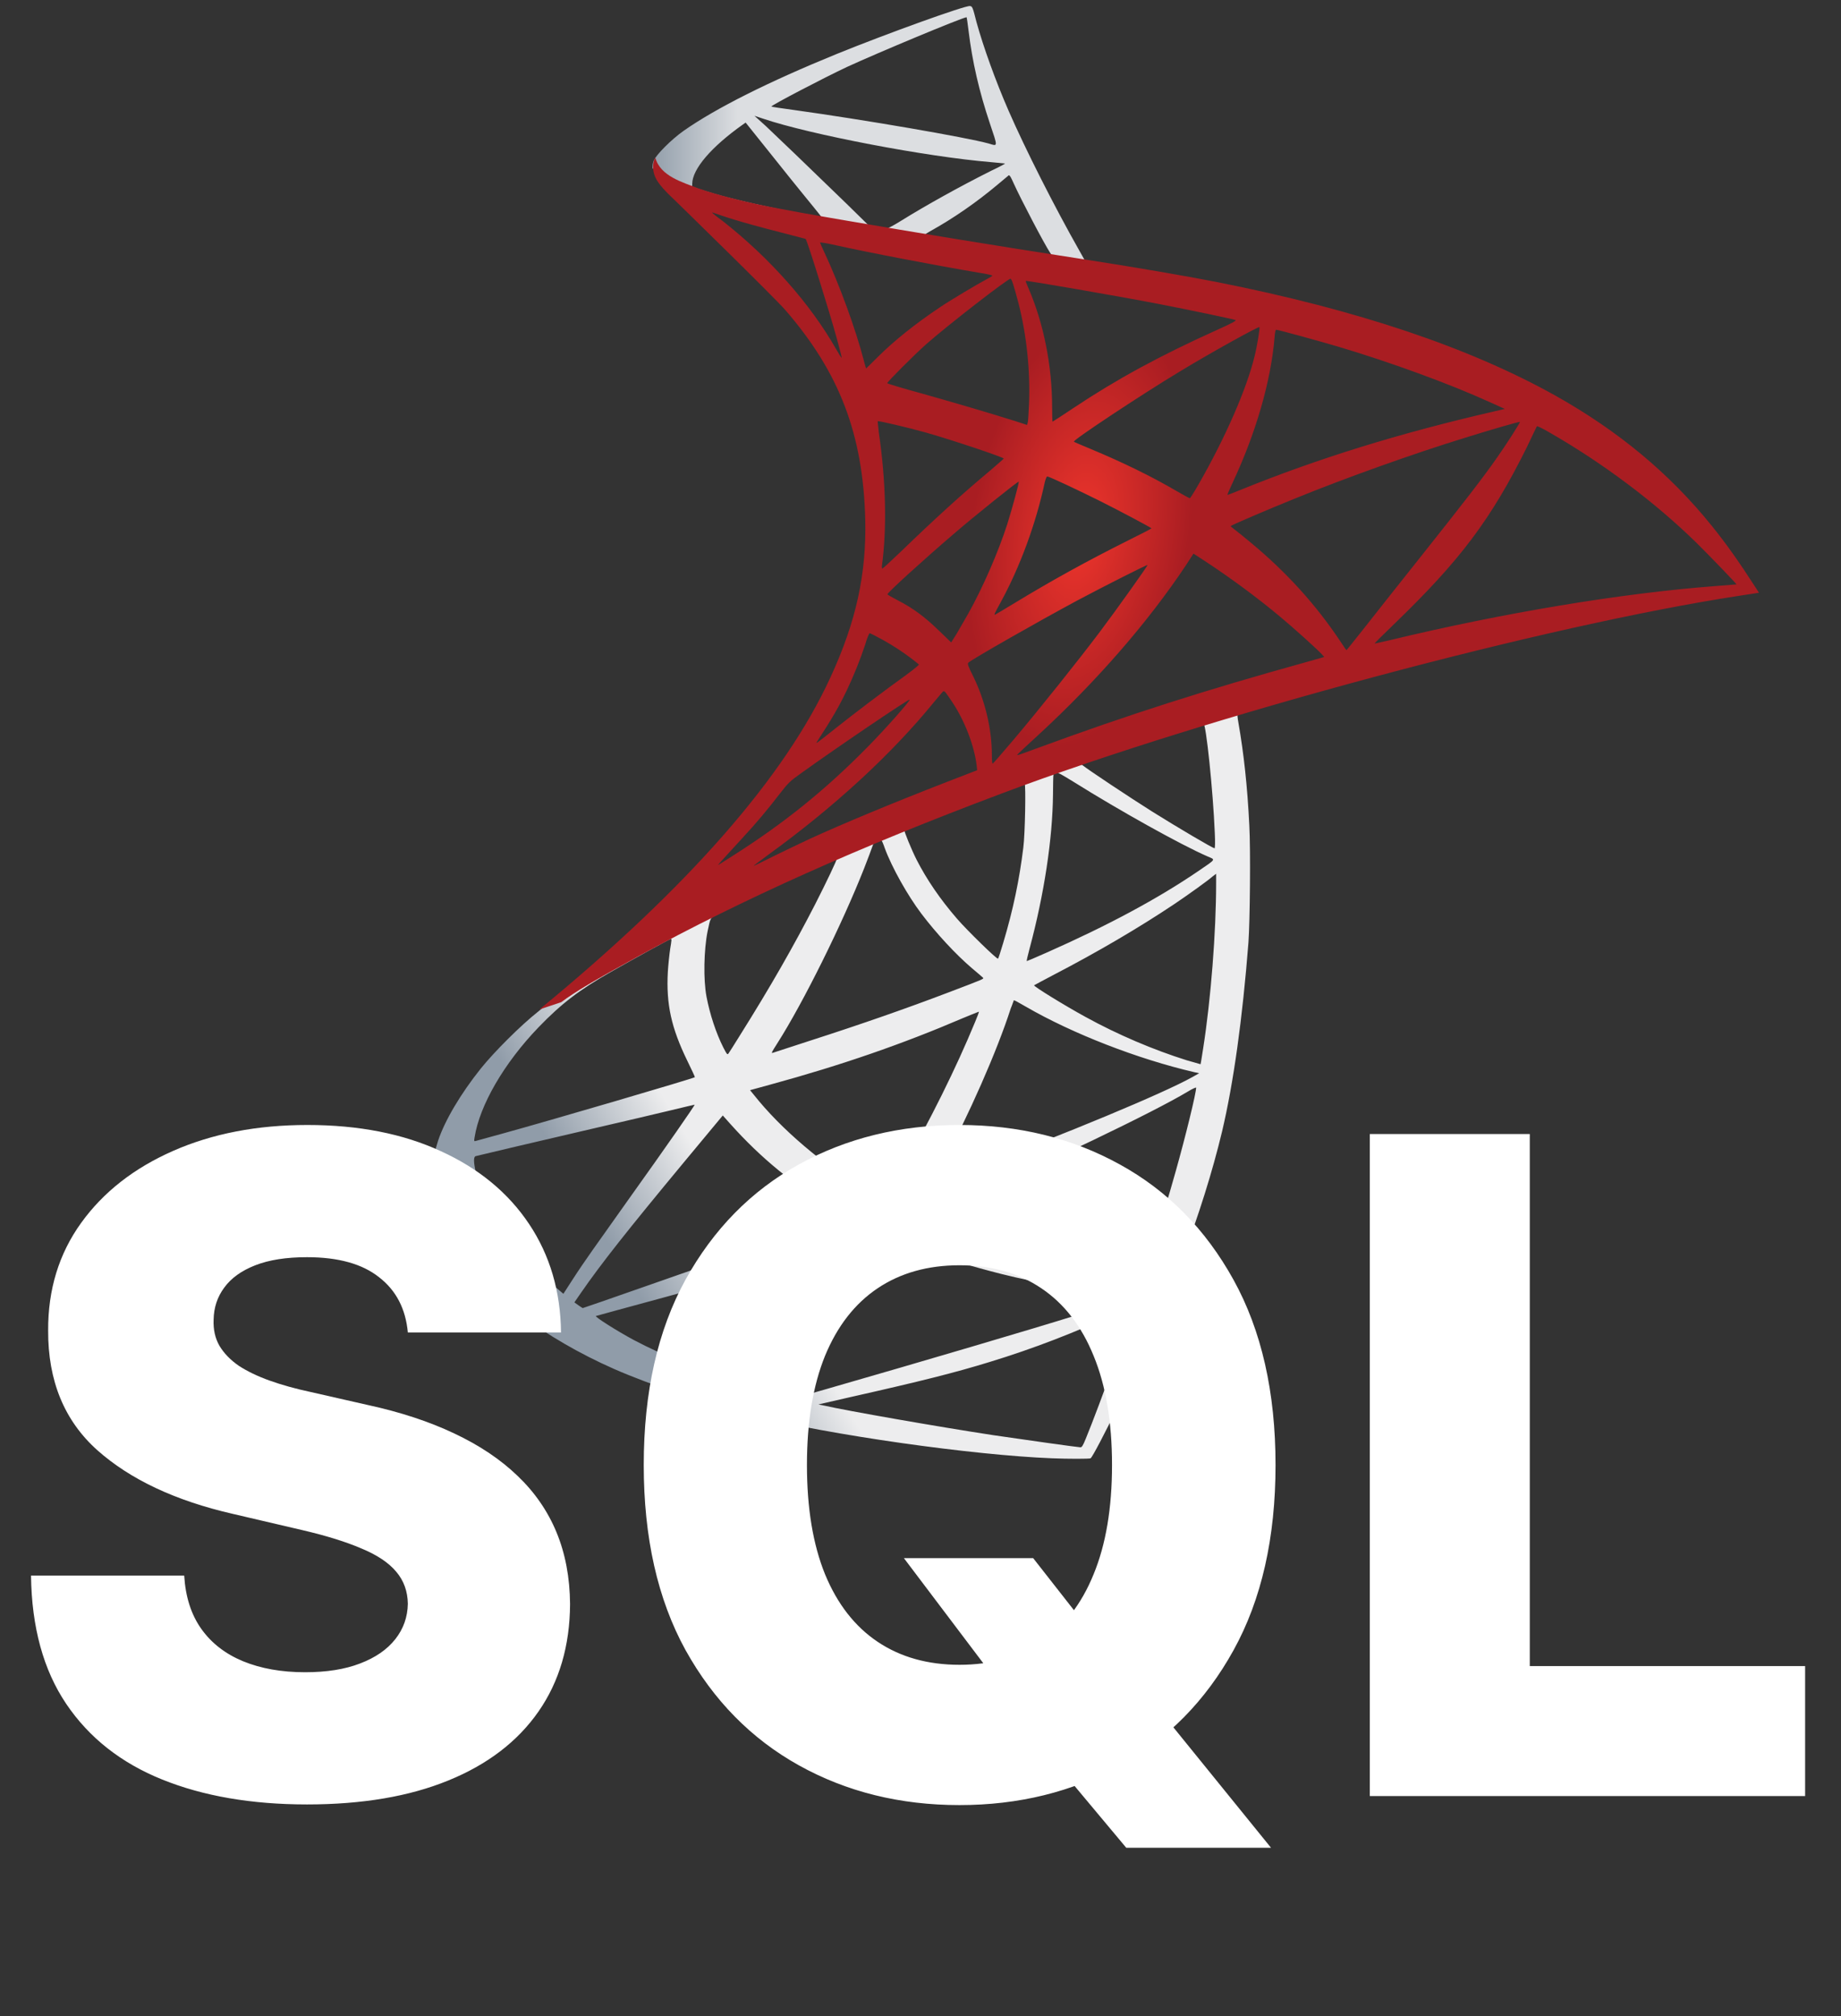 <svg width="179" height="196" viewBox="0 0 179 196" fill="none" xmlns="http://www.w3.org/2000/svg">
<rect x="0" y="0" width="179" height="196" fill="#333333" stroke="none"/>
<path d="M123.46 66.512L95.179 75.746L70.575 86.605L63.692 88.422C61.939 90.09 60.101 91.779 58.113 93.489C55.933 95.37 53.902 97.08 52.341 98.32C50.61 99.688 48.045 102.253 46.741 103.877C44.796 106.314 43.257 108.901 42.594 110.889C41.418 114.48 41.995 118.114 44.261 121.47C47.168 125.745 52.962 130.106 59.716 133.077C63.158 134.595 68.951 136.54 73.311 137.63C80.558 139.469 94.581 141.457 102.297 141.756C103.857 141.82 105.952 141.82 106.038 141.756C106.209 141.649 107.406 139.362 108.796 136.519C113.541 126.835 116.961 117.751 118.821 109.991C119.932 105.289 120.809 99.025 121.386 91.608C121.536 89.534 121.599 82.587 121.471 80.236C121.279 76.388 120.937 73.267 120.403 70.21C120.317 69.761 120.295 69.355 120.338 69.334C120.424 69.27 120.68 69.184 124.165 68.18L123.459 66.512V66.512H123.46V66.512ZM117.004 70.296C117.261 70.296 117.945 76.858 118.116 81.005C118.159 81.881 118.137 82.459 118.094 82.459C117.923 82.459 114.482 80.428 112.024 78.889C109.886 77.542 105.825 74.849 105.184 74.336C104.969 74.186 104.991 74.165 106.744 73.566C109.715 72.561 116.769 70.296 117.004 70.296ZM102.597 75.041C102.789 75.041 103.281 75.319 104.456 76.046C108.86 78.803 114.845 82.138 117.41 83.25C118.201 83.592 118.286 83.463 116.47 84.703C112.579 87.354 107.727 89.962 101.784 92.591C100.737 93.061 99.861 93.424 99.839 93.424C99.797 93.424 99.924 92.89 100.095 92.249C101.528 86.926 102.34 81.539 102.383 77.221C102.404 75.084 102.404 75.084 102.597 75.02C102.554 75.041 102.575 75.041 102.597 75.041ZM99.626 76.174C99.753 76.302 99.668 81.091 99.497 82.394C99.112 85.515 98.514 88.422 97.531 91.693C97.296 92.484 97.082 93.147 97.039 93.189C96.953 93.296 94.025 90.432 93.063 89.32C91.395 87.396 90.092 85.472 89.13 83.591C88.638 82.629 87.869 80.749 87.933 80.684C88.275 80.449 99.54 76.089 99.626 76.174ZM85.645 81.668C85.667 81.668 85.688 81.668 85.71 81.689C85.752 81.732 85.902 82.074 86.03 82.458C86.714 84.318 88.253 87.054 89.579 88.807C91.032 90.731 92.935 92.783 94.516 94.13C95.03 94.557 95.5 94.963 95.564 95.028C95.692 95.156 95.735 95.134 92.25 96.46C88.211 97.999 83.807 99.538 78.762 101.162C77.557 101.551 76.353 101.943 75.15 102.338C74.957 102.402 75.022 102.295 75.577 101.419C78.078 97.507 81.883 89.833 84.021 84.404C84.384 83.463 84.748 82.523 84.812 82.309C84.897 82.009 85.004 81.903 85.282 81.753C85.431 81.71 85.581 81.668 85.645 81.668ZM81.371 83.442C81.434 83.485 80.344 85.772 79.275 87.867C77.202 91.907 74.936 95.883 71.901 100.714C71.388 101.547 70.896 102.317 70.832 102.403C70.725 102.552 70.682 102.509 70.34 101.847C69.614 100.414 69.015 98.576 68.694 96.887C68.373 95.22 68.438 92.313 68.801 90.517C69.079 89.192 69.058 89.213 69.699 88.893C72.435 87.503 81.285 83.356 81.371 83.442ZM118.244 84.938V85.836C118.244 90.603 117.731 97.144 116.983 101.911C116.854 102.745 116.747 103.428 116.726 103.45C116.726 103.45 116.106 103.279 115.38 103.065C112.173 102.06 108.689 100.585 105.546 98.854C103.473 97.721 100.459 95.861 100.545 95.776C100.566 95.754 101.464 95.284 102.511 94.728C106.701 92.548 110.719 90.197 114.204 87.867C115.508 86.99 117.474 85.58 117.902 85.195L118.244 84.938ZM65.231 91.265C65.317 91.265 65.295 91.436 65.167 92.206C65.082 92.762 64.975 93.788 64.932 94.493C64.761 97.614 65.274 99.923 66.813 103.086C67.241 103.963 67.583 104.69 67.561 104.711C67.412 104.839 53.261 108.986 48.814 110.205C47.489 110.568 46.335 110.889 46.249 110.91C46.1 110.953 46.078 110.931 46.142 110.568C46.634 107.426 49.028 103.321 52.363 99.858C54.586 97.55 56.36 96.203 59.396 94.471C61.576 93.232 64.932 91.372 65.188 91.287C65.189 91.265 65.21 91.265 65.231 91.265ZM98.578 97.229C98.599 97.208 99.112 97.486 99.732 97.849C104.307 100.5 110.677 102.958 116.106 104.219L116.598 104.326L115.914 104.711C113.071 106.293 103.729 110.183 94.175 113.753C92.785 114.266 91.417 114.779 91.16 114.886C90.904 114.993 90.668 115.057 90.668 115.036C90.668 115.014 91.053 114.266 91.545 113.347C94.217 108.345 96.91 102.253 98.278 98.02C98.45 97.614 98.556 97.251 98.578 97.229ZM95.179 98.341C95.201 98.363 95.03 98.811 94.816 99.324C92.956 103.834 90.519 108.751 87.398 114.266C86.608 115.677 85.945 116.81 85.923 116.81C85.902 116.81 85.26 116.425 84.491 115.955C79.959 113.176 75.941 109.756 73.311 106.443L72.927 105.972L74.872 105.438C81.84 103.536 87.761 101.483 93.64 98.961C94.474 98.619 95.158 98.341 95.179 98.341ZM116.299 105.716C116.32 106.207 115.23 110.611 114.332 113.796C113.584 116.468 112.942 118.563 111.767 122.26C111.254 123.885 110.805 125.232 110.784 125.232C110.762 125.232 110.634 125.21 110.506 125.168C104.157 124.013 98.471 122.41 93.127 120.273C91.631 119.674 89.493 118.712 89.365 118.605C89.322 118.562 90.605 117.964 92.229 117.258C101.956 113.005 112.045 108.174 115.508 106.1C115.914 105.844 116.235 105.716 116.299 105.716ZM67.54 107.383C67.583 107.426 64.868 111.338 61.063 116.66C59.738 118.52 58.199 120.7 57.621 121.512C57.044 122.325 56.168 123.607 55.676 124.377L54.778 125.767L53.816 124.954C52.683 124.014 50.717 122.004 49.84 120.893C48.002 118.606 46.762 116.19 46.271 113.989C46.035 112.962 46.035 112.449 46.249 112.385C46.569 112.3 52.277 110.953 57.621 109.713C60.593 109.029 64.034 108.217 65.274 107.918C66.514 107.618 67.519 107.383 67.54 107.383ZM70.276 108.431L70.96 109.2C74.038 112.642 77.18 115.186 80.986 117.408C81.67 117.793 82.183 118.135 82.14 118.157C81.99 118.264 68.929 122.902 62.88 124.997C59.481 126.194 56.681 127.156 56.66 127.156C56.638 127.156 56.446 127.028 56.232 126.878L55.847 126.6L56.467 125.702C58.476 122.795 60.999 119.61 66.493 112.984L70.276 108.431ZM87.334 120.636C87.355 120.615 88.296 120.957 89.45 121.385C92.229 122.432 94.431 123.094 97.381 123.843C101.015 124.762 106.273 125.66 109.373 125.916C109.843 125.959 110.1 126.002 110.014 126.066C109.864 126.151 106.722 127.199 104.414 127.926C100.737 129.08 89.514 132.393 80.366 135.022C78.677 135.514 77.223 135.92 77.138 135.941C76.924 135.984 76.219 135.792 76.219 135.706C76.219 135.664 76.731 135.001 77.352 134.274C80.43 130.598 83.487 126.493 86.03 122.603C86.736 121.534 87.334 120.657 87.334 120.636ZM83.572 120.743C83.593 120.765 82.076 123.201 79.425 127.391C78.292 129.165 77.031 131.174 76.582 131.88C76.154 132.564 75.513 133.633 75.15 134.231L74.53 135.322L74.209 135.236C73.439 135.022 68.031 133.12 66.599 132.543C64.825 131.837 62.987 130.982 61.618 130.255C59.908 129.336 57.771 127.968 57.942 127.925C57.985 127.904 60.913 127.113 64.44 126.151C73.803 123.607 78.997 122.132 82.396 121.064C83.016 120.871 83.55 120.722 83.572 120.743ZM110.185 126.985H110.206C110.292 127.199 106.829 136.818 105.568 139.853C105.29 140.537 105.184 140.708 105.034 140.687C104.67 140.666 99.647 139.96 96.59 139.511C91.267 138.699 82.332 137.138 80.088 136.625L79.575 136.519L82.759 135.791C89.6 134.252 92.892 133.419 96.226 132.393C100.438 131.11 104.606 129.507 108.817 127.541C109.48 127.241 110.035 127.006 110.185 126.985Z" fill="url(#paint0_linear_41_2)"/>
<path d="M94.302 0.588C93.832 0.524 86.243 3.26 81.348 5.248C74.743 7.942 69.613 10.507 66.449 12.73C65.273 13.564 63.798 15.038 63.563 15.616C63.478 15.829 63.435 16.086 63.435 16.342L66.3 19.057L73.118 21.237L89.343 24.145L107.897 27.33L108.09 25.727C108.026 25.727 107.983 25.705 107.919 25.705L105.482 25.32L104.99 24.444C102.468 19.998 99.689 14.483 98.064 10.763C96.803 7.877 95.606 4.543 94.944 2.149C94.58 0.695 94.537 0.61 94.303 0.588V0.588H94.302V0.588ZM93.96 1.679H93.982C94.003 1.7 94.088 2.299 94.174 3.004C94.537 5.997 95.2 8.882 96.247 12.003C97.038 14.354 97.038 14.226 96.119 13.948C93.939 13.35 84.17 11.661 77.094 10.678C75.962 10.528 75 10.379 75 10.357C74.914 10.272 80.108 7.557 82.396 6.488C85.324 5.141 93.362 1.785 93.96 1.679ZM73.353 11.255L74.187 11.533C78.719 13.072 90.112 15.252 96.397 15.765C97.102 15.829 97.701 15.894 97.722 15.894C97.743 15.915 97.145 16.236 96.375 16.599C93.34 18.117 90.005 19.976 87.697 21.409C87.013 21.836 86.393 22.178 86.307 22.178C86.222 22.178 85.773 22.093 85.303 22.029L84.448 21.9L82.31 19.805C78.548 16.15 75.598 13.328 74.465 12.259L73.353 11.255ZM72.499 11.917L75.513 15.68C77.158 17.753 78.826 19.784 79.189 20.233C79.552 20.682 79.852 21.045 79.831 21.067C79.745 21.131 75.47 20.297 73.204 19.784C70.874 19.25 69.912 18.993 68.48 18.544L67.304 18.159V17.86C67.325 16.428 69.143 14.29 72.221 12.11L72.499 11.917ZM98.107 17.048C98.193 17.048 98.299 17.24 98.556 17.817C99.282 19.42 101.549 23.738 102.104 24.572C102.276 24.85 102.574 24.872 99.561 24.38C92.314 23.204 89.984 22.82 89.984 22.777C89.984 22.755 90.198 22.606 90.476 22.456C92.72 21.216 94.986 19.634 96.996 17.946C97.487 17.539 97.936 17.155 98.021 17.09C98.043 17.048 98.086 17.026 98.107 17.048Z" fill="url(#paint1_linear_41_2)"/>
<path d="M63.713 15.316C63.713 15.316 63.243 16.064 63.692 17.176C63.97 17.86 64.782 18.693 65.701 19.549C65.701 19.549 75.213 28.826 76.368 30.151C81.626 36.222 83.913 42.207 84.127 50.459C84.256 55.76 83.251 60.42 80.75 65.828C76.304 75.533 66.919 86.242 52.448 98.127L54.564 97.422C55.932 96.396 57.792 95.306 62.153 92.912C72.221 87.396 83.55 82.33 97.445 77.114C117.452 69.59 150.35 60.783 169.075 57.919L171.021 57.619L170.722 57.149C169.012 54.498 167.836 52.852 166.425 51.1C162.321 46.012 157.34 41.887 151.248 38.466C142.869 33.785 132.031 30.13 118.307 27.415C115.721 26.902 110.035 25.919 105.418 25.213C95.627 23.696 89.3 22.648 82.332 21.451C79.831 21.023 76.09 20.382 73.61 19.848C72.328 19.57 69.87 18.993 67.946 18.33C66.407 17.732 64.183 17.133 63.713 15.316ZM69.228 20.66C69.249 20.639 69.591 20.767 70.041 20.917C70.853 21.194 71.9 21.515 73.14 21.857C74.079 22.115 75.019 22.365 75.962 22.605C77.244 22.926 78.313 23.225 78.334 23.225C78.484 23.375 80.643 30.279 81.37 32.93C81.648 33.934 81.862 34.789 81.84 34.789C81.818 34.811 81.584 34.447 81.306 33.956C78.805 29.552 74.85 25.085 70.276 21.493C69.677 21.066 69.228 20.681 69.228 20.66ZM79.745 23.567C79.852 23.567 80.323 23.631 80.899 23.76C84.533 24.572 91.053 25.812 95.221 26.517C95.927 26.624 96.483 26.753 96.483 26.795C96.483 26.838 96.226 26.987 95.905 27.159C95.2 27.522 92.357 29.21 91.417 29.852C89.044 31.433 86.906 33.144 85.367 34.683C84.747 35.303 84.213 35.816 84.213 35.816C84.213 35.816 84.085 35.452 83.978 35.003C83.208 32.032 81.605 27.628 80.151 24.529C79.916 24.038 79.724 23.588 79.724 23.546C79.724 23.589 79.724 23.567 79.745 23.567ZM98.257 27.094C98.385 27.137 98.599 27.864 99.026 29.467C99.817 32.567 100.181 36.029 100.053 39.257C100.01 40.155 99.967 40.989 99.924 41.096L99.86 41.309L98.749 40.946C96.461 40.219 92.742 39.129 89.557 38.231C87.74 37.739 86.265 37.291 86.265 37.248C86.265 37.12 88.916 34.469 90.049 33.464C92.207 31.562 98.064 27.03 98.257 27.094ZM99.732 27.308C99.796 27.244 108.582 28.761 112.579 29.531C115.55 30.108 119.868 31.006 120.125 31.113C120.253 31.156 119.804 31.412 118.372 32.053C112.729 34.597 108.539 36.884 104.371 39.663C103.28 40.39 102.361 40.989 102.34 40.989C102.319 40.989 102.297 40.369 102.297 39.621C102.297 35.559 101.485 31.455 99.988 27.992C99.839 27.65 99.71 27.329 99.732 27.308ZM122.455 31.797C122.519 31.861 122.241 33.593 121.984 34.619C121.215 37.804 119.141 42.528 116.598 46.974C116.149 47.765 115.743 48.406 115.7 48.428C115.657 48.449 115.08 48.128 114.417 47.743C111.938 46.29 109.116 44.922 106.038 43.639C105.183 43.276 104.435 42.976 104.413 42.934C104.263 42.806 111.147 38.252 114.781 36.072C117.666 34.319 122.369 31.711 122.455 31.797ZM124.079 32.053C124.272 32.053 128.162 33.122 130.192 33.721C135.216 35.217 140.987 37.333 144.75 39.044L146.31 39.749L145.22 40.005C136.029 42.121 128.162 44.559 120.573 47.637C119.953 47.893 119.398 48.107 119.355 48.107C119.312 48.107 119.526 47.615 119.804 47.017C122.091 42.164 123.566 37.098 123.929 32.78C123.951 32.374 124.015 32.053 124.079 32.053ZM85.346 40.946C85.41 40.882 88.381 41.587 89.984 42.036C92.421 42.72 97.594 44.451 97.594 44.58C97.594 44.601 97.017 45.093 96.333 45.691C93.533 48.022 90.84 50.479 87.612 53.6C86.65 54.52 85.838 55.268 85.795 55.268C85.752 55.268 85.731 55.139 85.752 54.969C86.243 51.377 86.137 46.76 85.453 42.079C85.388 41.48 85.325 40.967 85.346 40.946ZM147.785 41.01C147.828 41.053 146.417 43.276 145.519 44.537C144.237 46.375 142.355 48.813 138.102 54.157C135.858 56.978 133.335 60.163 132.501 61.232C131.646 62.301 130.941 63.198 130.919 63.198C130.898 63.198 130.62 62.814 130.321 62.343C127.927 58.752 125.062 55.61 121.663 52.788C121.022 52.254 120.317 51.677 120.082 51.506C119.847 51.335 119.654 51.164 119.654 51.142C119.654 51.078 123.288 49.518 126.046 48.406C130.877 46.44 137.46 44.088 142.398 42.57C144.985 41.758 147.742 40.967 147.785 41.01ZM149.431 41.438C149.516 41.416 150.03 41.673 150.65 42.036C155.844 45.007 160.931 48.834 164.95 52.767C166.083 53.879 168.883 56.786 168.84 56.807C168.84 56.807 167.857 56.892 166.703 56.978C157.704 57.662 146.182 59.564 135.109 62.236C134.361 62.407 133.699 62.557 133.656 62.557C133.613 62.557 134.447 61.723 135.494 60.719C141.993 54.456 144.964 50.501 148.469 43.447C148.961 42.4 149.389 41.502 149.431 41.438C149.41 41.438 149.41 41.438 149.431 41.438ZM101.827 46.312C102.126 46.375 104.905 47.68 107 48.727C108.924 49.688 111.81 51.228 111.959 51.356C111.98 51.377 110.954 51.912 109.693 52.532C105.674 54.541 102.233 56.443 98.642 58.624C97.616 59.244 96.761 59.757 96.739 59.757C96.654 59.757 96.675 59.671 97.252 58.624C99.176 55.118 100.715 50.929 101.592 46.846C101.677 46.525 101.763 46.312 101.827 46.312ZM99.048 46.824C99.112 46.889 98.385 49.518 97.936 50.95C97.06 53.665 95.585 57.063 94.153 59.629C93.81 60.227 93.298 61.103 93.02 61.595L92.485 62.45L91.288 61.296C89.899 59.949 88.766 59.115 87.313 58.367C86.735 58.068 86.286 57.811 86.286 57.769C86.286 57.598 89.942 54.285 92.742 51.891C94.751 50.159 98.984 46.76 99.048 46.824ZM116.042 53.815L117.09 54.498C119.483 56.059 122.305 58.132 124.464 59.949C125.682 60.954 128.033 63.07 128.504 63.583L128.76 63.861L127.029 64.353C117.239 67.067 109.672 69.483 100.843 72.732C99.86 73.096 99.026 73.395 98.962 73.395C98.834 73.395 98.727 73.501 100.929 71.471C106.572 66.277 111.574 60.548 115.294 54.968L116.042 53.815ZM111.574 54.926C111.617 54.969 108.688 59.094 106.935 61.424C104.841 64.203 101.121 68.863 98.556 71.898C97.487 73.16 96.569 74.207 96.526 74.228C96.461 74.25 96.44 73.929 96.44 73.437C96.44 70.851 95.778 68.093 94.623 65.742C94.131 64.759 94.046 64.524 94.153 64.417C94.559 64.053 100.779 60.505 104.712 58.389C107.363 56.978 111.51 54.883 111.574 54.926ZM84.555 61.553C84.619 61.553 85.111 61.809 85.666 62.108C87.034 62.856 88.253 63.69 89.343 64.588C89.386 64.631 88.83 65.08 88.103 65.614C86.073 67.067 82.995 69.397 81.199 70.83C79.318 72.326 79.254 72.369 79.468 72.048C80.878 69.889 81.584 68.671 82.332 67.11C82.995 65.721 83.657 64.075 84.127 62.643C84.298 62.023 84.512 61.553 84.555 61.553ZM91.759 67.196C91.865 67.175 91.994 67.367 92.571 68.222C93.789 70.038 94.73 72.476 94.965 74.442L95.008 74.87L92.079 76.003C86.842 78.034 82.011 80.043 78.74 81.539C77.822 81.967 76.218 82.736 75.171 83.249C74.123 83.784 73.268 84.19 73.268 84.168C73.268 84.147 73.931 83.656 74.743 83.057C81.135 78.418 86.671 73.331 90.818 68.243C91.267 67.709 91.673 67.217 91.716 67.196L91.759 67.196ZM88.445 68.008C88.531 68.094 86.094 70.851 84.427 72.54C80.301 76.751 76.218 80.043 71.152 83.249C70.511 83.656 69.934 84.019 69.87 84.062C69.72 84.147 69.912 83.933 72.135 81.518C73.546 80 74.615 78.718 75.834 77.136C76.646 76.089 76.795 75.939 77.971 75.105C81.114 72.839 88.36 67.922 88.445 68.008Z" fill="url(#paint2_radial_41_2)"/>
<path d="M39.654 129.529C39.444 127.224 38.512 125.433 36.857 124.156C35.223 122.857 32.888 122.208 29.85 122.208C27.839 122.208 26.163 122.469 24.823 122.993C23.482 123.517 22.477 124.239 21.806 125.161C21.136 126.062 20.79 127.099 20.77 128.272C20.728 129.235 20.916 130.084 21.335 130.817C21.775 131.55 22.403 132.2 23.22 132.765C24.058 133.31 25.064 133.792 26.237 134.21C27.41 134.629 28.73 134.996 30.196 135.31L35.726 136.567C38.91 137.258 41.717 138.18 44.147 139.332C46.598 140.484 48.651 141.856 50.306 143.448C51.981 145.04 53.249 146.873 54.108 148.947C54.966 151.021 55.406 153.346 55.427 155.923C55.406 159.986 54.38 163.474 52.348 166.386C50.316 169.298 47.394 171.529 43.581 173.079C39.79 174.629 35.213 175.404 29.85 175.404C24.467 175.404 19.774 174.597 15.774 172.984C11.773 171.371 8.662 168.921 6.441 165.632C4.221 162.343 3.079 158.185 3.016 153.158H17.91C18.036 155.231 18.591 156.96 19.576 158.342C20.56 159.725 21.911 160.772 23.629 161.484C25.367 162.196 27.378 162.553 29.662 162.553C31.756 162.553 33.537 162.27 35.003 161.704C36.491 161.139 37.632 160.353 38.428 159.348C39.224 158.342 39.633 157.19 39.654 155.891C39.633 154.676 39.256 153.639 38.523 152.781C37.789 151.901 36.658 151.147 35.129 150.518C33.621 149.869 31.694 149.272 29.348 148.727L22.623 147.156C17.051 145.878 12.663 143.815 9.458 140.966C6.253 138.096 4.661 134.221 4.682 129.34C4.661 125.36 5.729 121.872 7.887 118.877C10.044 115.881 13.029 113.546 16.842 111.87C20.654 110.194 25.001 109.356 29.882 109.356C34.867 109.356 39.193 110.205 42.859 111.901C46.545 113.577 49.405 115.934 51.437 118.971C53.469 122.009 54.505 125.528 54.547 129.529H39.654ZM87.885 151.461H100.454L105.796 158.279L112.803 166.323L123.58 179.614H109.503L101.962 170.596L97.5 164.186L87.885 151.461ZM124.02 142.411C124.02 149.492 122.658 155.493 119.935 160.416C117.212 165.339 113.525 169.078 108.875 171.633C104.246 174.189 99.05 175.467 93.29 175.467C87.508 175.467 82.303 174.178 77.674 171.602C73.044 169.025 69.368 165.286 66.645 160.384C63.942 155.462 62.591 149.471 62.591 142.411C62.591 135.331 63.942 129.33 66.645 124.407C69.368 119.484 73.044 115.745 77.674 113.19C82.303 110.634 87.508 109.356 93.29 109.356C99.05 109.356 104.246 110.634 108.875 113.19C113.525 115.745 117.212 119.484 119.935 124.407C122.658 129.33 124.02 135.331 124.02 142.411ZM108.121 142.411C108.121 138.222 107.524 134.682 106.33 131.791C105.157 128.9 103.46 126.711 101.24 125.224C99.04 123.737 96.39 122.993 93.29 122.993C90.211 122.993 87.561 123.737 85.34 125.224C83.12 126.711 81.413 128.9 80.219 131.791C79.046 134.682 78.459 138.222 78.459 142.411C78.459 146.601 79.046 150.141 80.219 153.032C81.413 155.923 83.12 158.112 85.34 159.599C87.561 161.086 90.211 161.83 93.29 161.83C96.39 161.83 99.04 161.086 101.24 159.599C103.46 158.112 105.157 155.923 106.33 153.032C107.524 150.141 108.121 146.601 108.121 142.411ZM133.187 174.587V110.236H148.741V161.956H175.512V174.587H133.187Z" fill="white"/>
<defs>
<linearGradient id="paint0_linear_41_2" x1="63.277" y1="127.835" x2="73.503" y2="121.792" gradientUnits="userSpaceOnUse">
<stop stop-color="#909CA9"/>
<stop offset="1" stop-color="#EDEDEE"/>
</linearGradient>
<linearGradient id="paint1_linear_41_2" x1="63.51" y1="13.917" x2="71.738" y2="13.917" gradientUnits="userSpaceOnUse">
<stop stop-color="#939FAB"/>
<stop offset="1" stop-color="#DCDEE1"/>
</linearGradient>
<radialGradient id="paint2_radial_41_2" cx="0" cy="0" r="1" gradientUnits="userSpaceOnUse" gradientTransform="translate(105.03 51.654) rotate(-171.457) scale(10.609 21.222)">
<stop stop-color="#EE352C"/>
<stop offset="1" stop-color="#A91D22"/>
</radialGradient>
</defs>
</svg>
